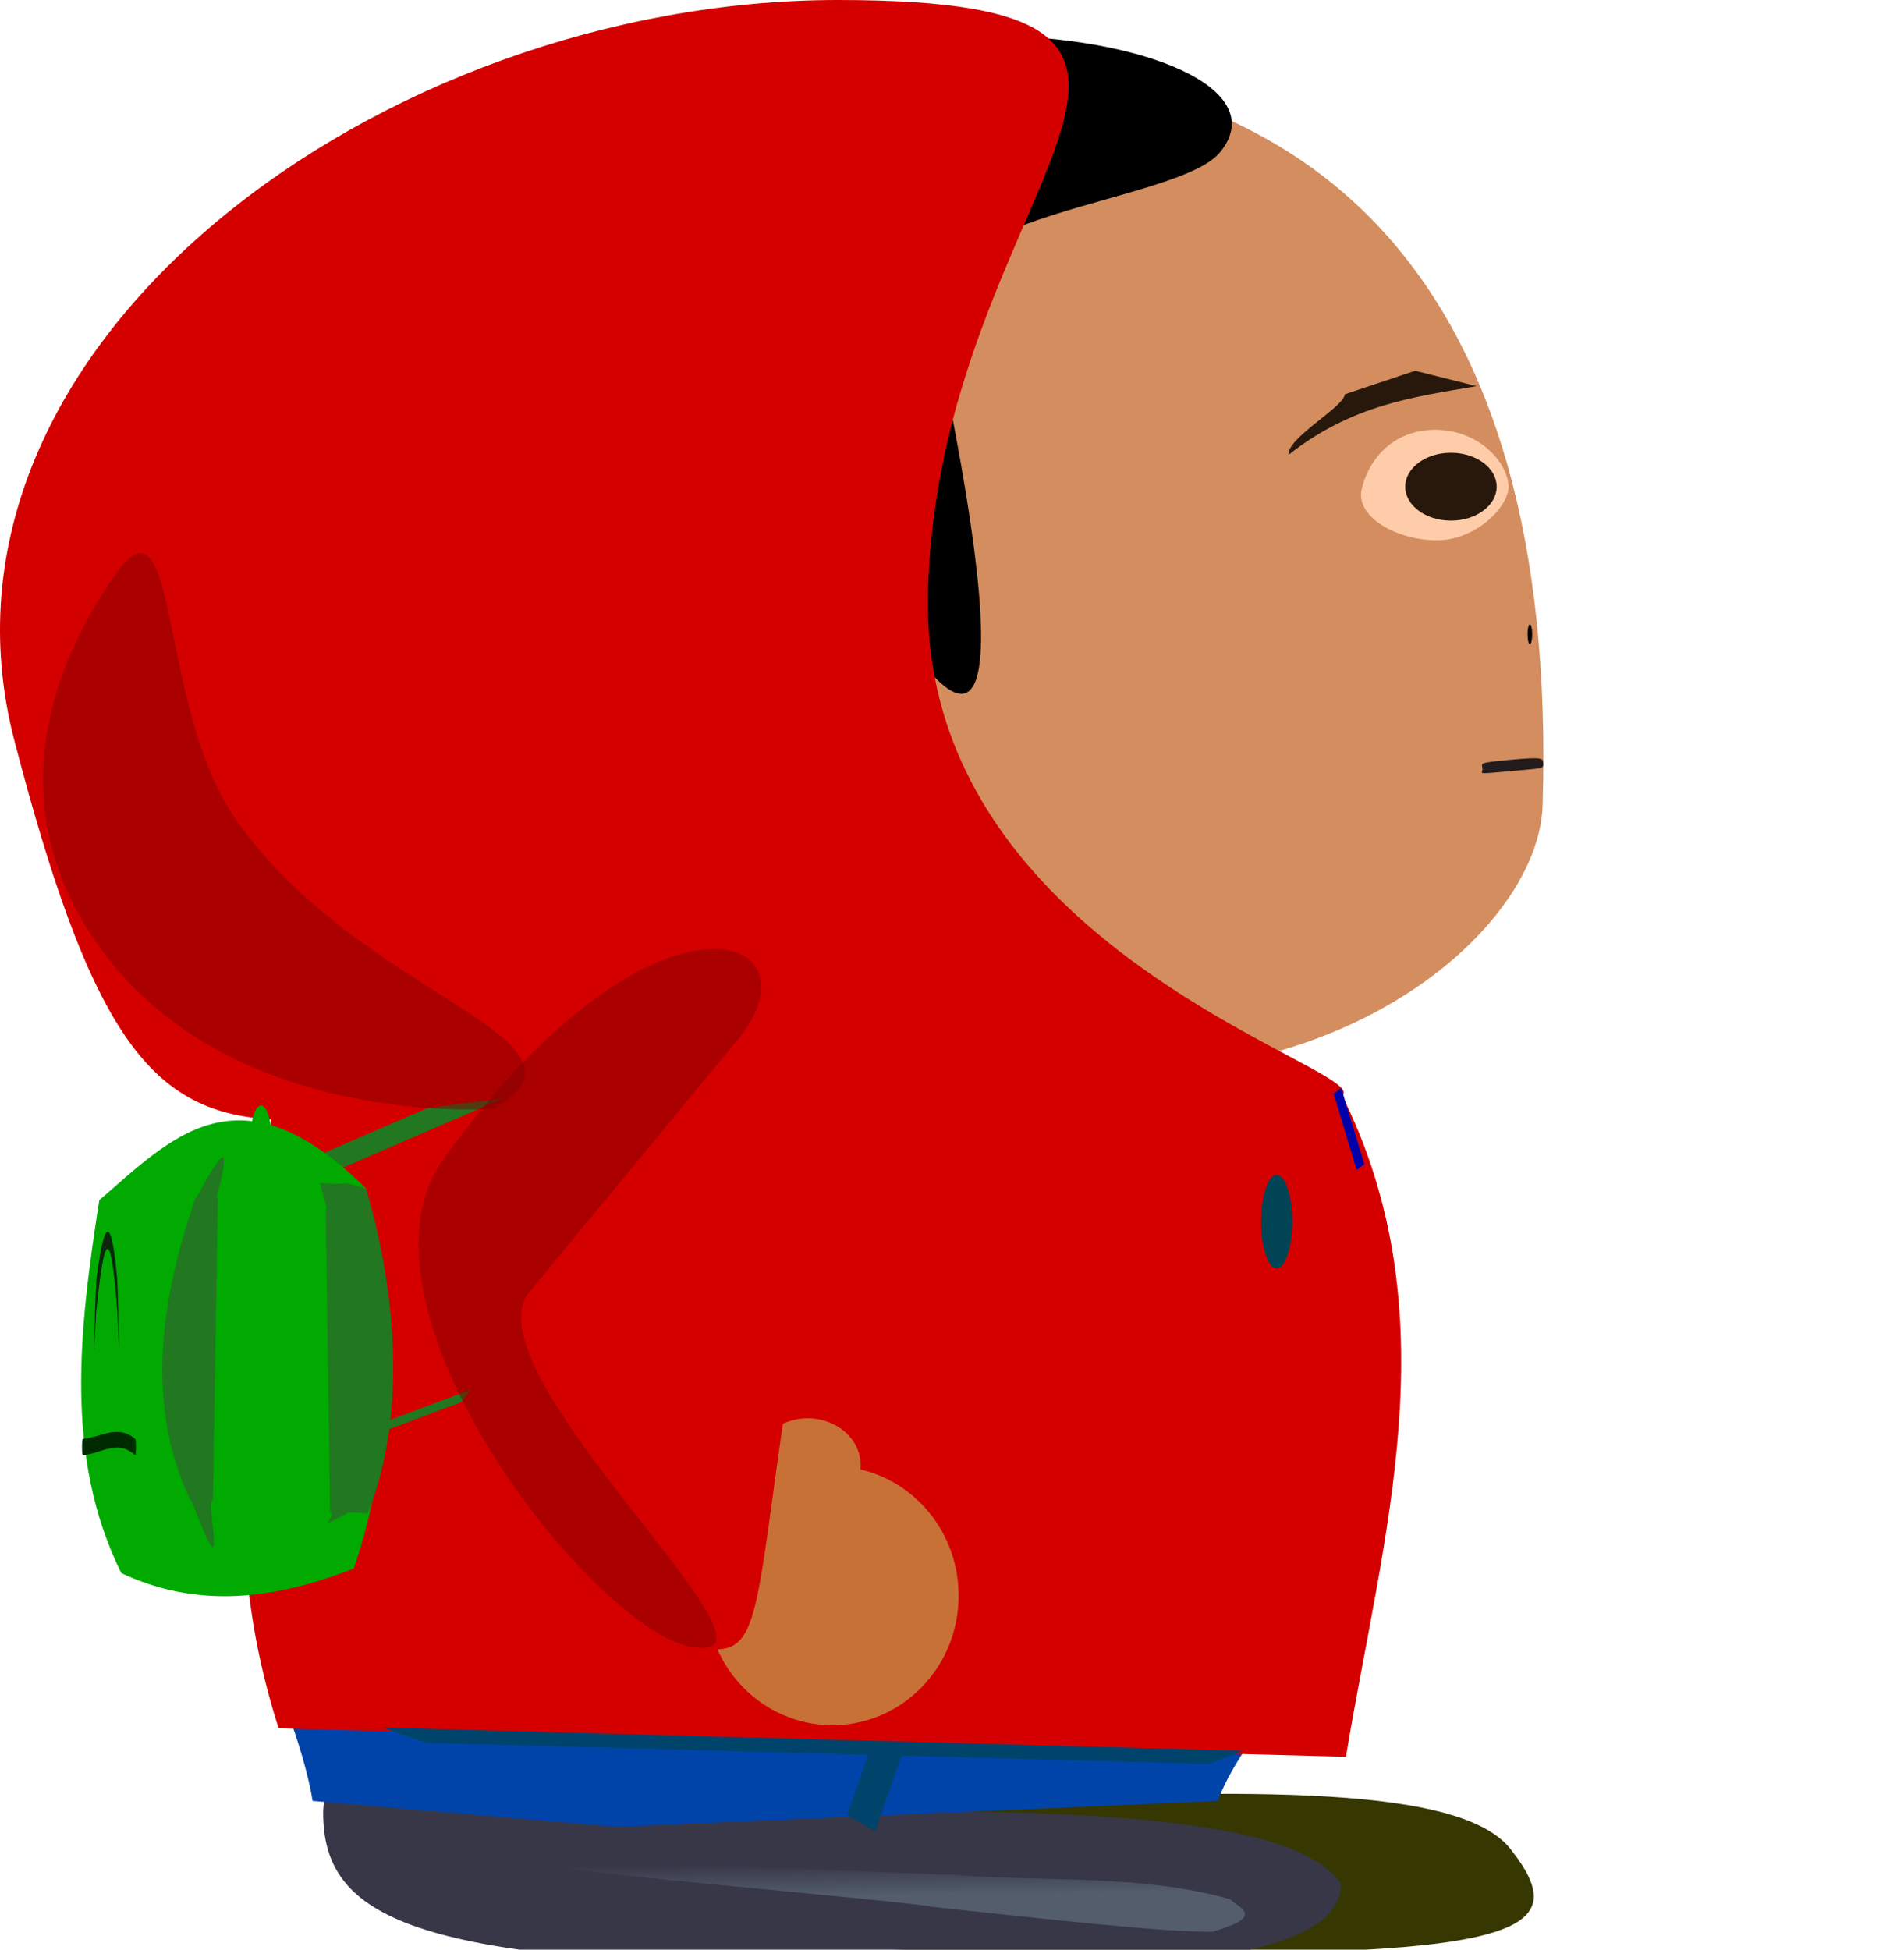 <?xml version="1.0" encoding="UTF-8" standalone="no"?>
<!-- Created with Inkscape (http://www.inkscape.org/) -->

<svg
   width="210mm"
   height="215mm"
   viewBox="0 0 210 215"
   version="1.1"
   id="svg5"
   inkscape:version="1.1 (c68e22c387, 2021-05-23)"
   sodipodi:docname="Gus_droit_2.svg"
   inkscape:export-filename="C:\Users\basti\OneDrive\Bureau\Gus veut boire un coup\Gus\Gus_droit_2.png"
   inkscape:export-xdpi="5.0310154"
   inkscape:export-ydpi="5.0310154"
   xmlns:inkscape="http://www.inkscape.org/namespaces/inkscape"
   xmlns:sodipodi="http://sodipodi.sourceforge.net/DTD/sodipodi-0.dtd"
   xmlns:xlink="http://www.w3.org/1999/xlink"
   xmlns="http://www.w3.org/2000/svg"
   xmlns:svg="http://www.w3.org/2000/svg">
  <sodipodi:namedview
     id="namedview7"
     pagecolor="#ffffff"
     bordercolor="#666666"
     borderopacity="1.0"
     inkscape:pageshadow="2"
     inkscape:pageopacity="0.0"
     inkscape:pagecheckerboard="0"
     inkscape:document-units="mm"
     showgrid="false"
     inkscape:zoom="0.72337262"
     inkscape:cx="217.0389"
     inkscape:cy="416.79764"
     inkscape:window-width="1920"
     inkscape:window-height="1001"
     inkscape:window-x="-9"
     inkscape:window-y="-9"
     inkscape:window-maximized="1"
     inkscape:current-layer="layer1"
     height="296mm" />
  <defs
     id="defs2">
    <linearGradient
       inkscape:collect="always"
       id="linearGradient30040">
      <stop
         style="stop-color:#1c1f24;stop-opacity:1;"
         offset="0"
         id="stop30036" />
      <stop
         style="stop-color:#1c1f24;stop-opacity:0;"
         offset="1"
         id="stop30038" />
    </linearGradient>
    <linearGradient
       inkscape:collect="always"
       id="linearGradient29840">
      <stop
         style="stop-color:#535d6c;stop-opacity:1;"
         offset="0"
         id="stop29836" />
      <stop
         style="stop-color:#535d6c;stop-opacity:0;"
         offset="1"
         id="stop29838" />
    </linearGradient>
    <linearGradient
       inkscape:collect="always"
       id="linearGradient5194">
      <stop
         style="stop-color:#800000;stop-opacity:1;"
         offset="0"
         id="stop5190" />
      <stop
         style="stop-color:#800000;stop-opacity:0;"
         offset="1"
         id="stop5192" />
    </linearGradient>
    <linearGradient
       inkscape:collect="always"
       xlink:href="#linearGradient5194"
       id="linearGradient7905"
       gradientUnits="userSpaceOnUse"
       gradientTransform="matrix(0.738,0.142,-0.213,1.401,81.067,-9.292)"
       x1="51.573"
       y1="126.188"
       x2="51.573"
       y2="126.188" />
    <linearGradient
       inkscape:collect="always"
       xlink:href="#linearGradient5194"
       id="linearGradient14432"
       gradientUnits="userSpaceOnUse"
       gradientTransform="matrix(1.021,-0.7,1.106,0.607,-123.738,81.543)"
       x1="51.573"
       y1="126.188"
       x2="51.573"
       y2="126.188" />
    <linearGradient
       inkscape:collect="always"
       xlink:href="#linearGradient29840"
       id="linearGradient29842"
       x1="-227.651"
       y1="-227.239"
       x2="-227.676"
       y2="-223.428"
       gradientUnits="userSpaceOnUse"
       gradientTransform="matrix(-1,0.018,0.353,-0.935,3.5320276e-6,-1.6e-7)" />
    <linearGradient
       inkscape:collect="always"
       xlink:href="#linearGradient30040"
       id="linearGradient30042"
       x1="213.056"
       y1="-59.215"
       x2="213.223"
       y2="-61.333"
       gradientUnits="userSpaceOnUse"
       gradientTransform="matrix(1,4.8444968e-6,0.005,0.999,-1.3775278e-6,2.171575e-6)" />
  </defs>
  <g
     inkscape:label="Calque 1"
     inkscape:groupmode="layer"
     id="layer1">
    <path
       id="path11385-1"
       style="fill:#373701;fill-opacity:1;stroke-width:0.603"
       d="m 166.62,203.928 c 7.79,9.907 0.128,12.337 -57.205,11.291 -40.457,-0.738 -53.077,-2.857 -53.534,-14.216 -0.31,-7.716 12.234,-0.017 49.942,-2.175 37.708,-2.158 55.968,-1.042 60.798,5.1 z"
       sodipodi:nodetypes="sssss" />
    <path
       id="path11385"
       style="fill:#373748;stroke-width:0.603"
       d="m 147.904,207.719 c 0,10.576 -33.013,9.52 -58.54,9.172 -43.5,-0.593 -53.745,-5.265 -53.722,-17.022 0.015,-7.986 12.417,0.516 50.778,-0.07 38.361,-0.586 56.845,1.363 61.484,7.92 z"
       sodipodi:nodetypes="ssssss" />
    <path
       id="rect10620"
       style="fill:#0044aa;stroke-width:0.561"
       d="M 39.056,189.646 H 139.928 c 0.303,-0.912 -4.303,5.066 -5.594,8.955 l -66.398,2.858 z"
       sodipodi:nodetypes="ccccc" />
    <path
       id="rect10620-4"
       style="fill:#0044aa;stroke-width:0.561"
       d="M 78.122,189.646 H 31.911 c -0.139,-0.912 1.971,5.066 2.563,8.955 l 33.462,2.858 z"
       sodipodi:nodetypes="ccccc" />
    <path
       id="rect10620-1-2"
       style="fill:#00446c;fill-opacity:0.998;stroke-width:0.199"
       d="m 93.428,200.179 4.064,-11.653 2.737,2.811 -3.7,10.609 z"
       sodipodi:nodetypes="ccccc" />
    <path
       id="rect8523"
       style="fill:#d40000;stroke-width:0.391"
       d="m 29.95,121.908 c 44.356,-8.973 78.954,-1.567 117.902,-1.463 12.3,24.429 4.641,48.859 0.597,73.288 L 30.733,190.592 c -8.017,-24.957 -1.262,-43.727 -0.783,-68.684 z"
       sodipodi:nodetypes="ccccc" />
    <path
       id="rect10620-1"
       style="fill:#00446c;fill-opacity:0.998;stroke-width:0.199"
       d="m 42.172,190.505 94.866,2.563 -3.679,1.454 -86.367,-2.333 z"
       sodipodi:nodetypes="ccccc" />
    <ellipse
       style="fill:#c87137;stroke-width:0.381"
       id="path9819-5"
       cx="91.803"
       cy="175.968"
       rx="13.928"
       ry="14.279" />
    <ellipse
       style="fill:#c87137;stroke-width:0.148"
       id="path9819-9-5"
       cx="89.082"
       cy="161.564"
       rx="5.841"
       ry="5.156" />
    <rect
       style="fill:#217821;stroke-width:0.325"
       id="rect20539-9"
       width="61.151"
       height="5.922"
       x="276.024"
       y="333.567"
       ry="0.073"
       transform="matrix(-0.918,0.397,1,-0.005,0,0)"
       inkscape:transform-center-x="-10.383845"
       inkscape:transform-center-y="-2.5546157"
       rx="0.073" />
    <rect
       style="fill:#217821;stroke-width:0.277"
       id="rect20539-9-6"
       width="13.042"
       height="1.657"
       x="-239.038"
       y="-294.46"
       ry="0.054"
       transform="matrix(-0.936,0.351,0.587,-0.81,0,0)"
       inkscape:transform-center-x="-2.0182068"
       inkscape:transform-center-y="-1.5018609"
       rx="0.057" />
    <path
       id="rect20539-9-5"
       style="fill:url(#linearGradient29842);fill-opacity:1;stroke-width:0.185"
       inkscape:transform-center-x="-4.6051979"
       inkscape:transform-center-y="-0.66426642"
       d="m 133.813,213.015 c -5.053,0.116 -18.465,-1.384 -31.221,-2.757 -0.029,-0.003 9e-5,-0.047 -0.029,-0.05 -17.098,-2.133 -83.825,-6.999 1.834,-3.475 0.029,0.002 0.048,-0.044 0.077,-0.041 10.408,0.912 21.204,-0.107 31.221,2.757 0.028,0.008 0.008,0.031 0.029,0.051 1.124,0.996 3.698,1.857 -1.834,3.475 -0.028,0.008 -0.048,0.04 -0.077,0.041 z"
       sodipodi:nodetypes="sssssssss" />
    <path
       id="path31-6"
       style="fill:#d38d5f;fill-rule:evenodd;stroke-width:0.357"
       d="m 96.244,72.78 c 0.938,59.223 -42.761,24.597 1.171,40.61 41.671,15.19 72.228,-8.423 72.727,-24.575 1.814,-58.665 -25.643,-81.682 -65.924,-81.682 -40.281,0 -8.689,20.543 -7.974,65.647 z"
       sodipodi:nodetypes="sssss" />
    <path
       id="path6217-4"
       style="fill:#d40000;stroke-width:0.379"
       d="m 58.154,137.018 c -6.632,45.749 -8.449,37.311 11.835,42.762 14.403,3.871 12.241,5.557 16.558,-24.227 3.016,-20.803 -1.461,-40.326 -11.093,-42.588 -9.632,-2.263 -14.285,3.249 -17.301,24.053 z"
       sodipodi:nodetypes="sssss"
       inkscape:transform-center-x="6.2540308"
       inkscape:transform-center-y="32.664083" />
    <path
       id="path32024"
       style="fill-opacity:0.998;stroke-width:0.265"
       d="m 134.597,16.754 c -4.637,5.752 -34.286,6.649 -31.71,18.679 C 123.532,131.87 77.418,29.522 77.278,20.045 77.147,11.144 91.305,3.927 108.607,3.926 c 17.302,-6e-7 31.667,5.784 25.99,12.827 z"
       sodipodi:nodetypes="sssss" />
    <path
       id="path31"
       style="fill:#d40000;fill-rule:evenodd;stroke-width:0.399"
       d="m 102.345,65.647 c -1.168,59.223 112.217,58.52 -13.302,54.059 C 27.176,117.508 17.869,144.165 1.588,81.682 -9.818,37.906 42.253,0 92.415,0 142.577,0 103.235,20.543 102.345,65.647 Z"
       sodipodi:nodetypes="sssss" />
    <path
       id="path4257-0-5"
       style="fill:url(#linearGradient7905);fill-opacity:1;stroke-width:0.273"
       d="m 58.402,142.459 c -7.306,8.85 31.296,41.913 17.696,39.121 -11.045,-2.267 -38.754,-37.676 -27.16,-53.8 23.175,-32.23 42.124,-24.883 32.445,-13.158 z"
       sodipodi:nodetypes="sssss"
       inkscape:transform-center-x="21.119185"
       inkscape:transform-center-y="26.007489" />
    <path
       id="path4257-0"
       style="fill:url(#linearGradient14432);fill-opacity:1;stroke-width:0.312"
       d="m 25.875,90.163 c 13.656,19.882 41.756,24.278 28.605,32.103 0,0 -29.013,2.361 -43.504,-17.819 C 0.394,89.711 4.876,74.521 12.68,63.403 19.793,53.269 17.349,77.751 25.875,90.163 Z"
       sodipodi:nodetypes="sssss" />
    <rect
       style="fill:url(#linearGradient30042);fill-opacity:1;stroke-width:0.454"
       id="rect11065-9"
       width="8.778"
       height="3.407"
       x="208.68"
       y="-65.097"
       transform="matrix(1.1772455e-4,1,-0.993,0.117,0,0)" />
    <rect
       style="fill:#0000aa;stroke-width:0.252"
       id="rect11065-3"
       width="1.047"
       height="8.802"
       x="112.631"
       y="196.398"
       transform="matrix(0.802,-0.598,0.289,0.957,0,0)" />
    <path
       id="rect17082"
       style="fill:#00aa00;stroke-width:0.147"
       d="m 10.95,132.353 c 7.928,-6.841 15.422,-15.166 29.412,-1.293 3.271,16.053 2.762,29.984 -1.341,41.899 -8.839,3.504 -17.323,4.424 -25.642,0.517 -6.347,-12.831 -4.634,-26.938 -2.43,-41.123 z"
       sodipodi:nodetypes="ccccc" />
    <rect
       style="fill:#00aa00;stroke-width:0.369"
       id="rect17663"
       width="2.292"
       height="10.2"
       x="27.658"
       y="121.908"
       ry="3.326"
       rx="3.326" />
    <path
       id="rect17811"
       style="fill:#0b280b;stroke-width:0.056"
       d="m 10.624,141.124 c 0.887,-6.924 1.662,-7.218 2.309,0 0.039,0.432 0.204,6.511 0.204,7.442 0,0.931 -0.166,-3.598 -0.204,-4.08 -0.863,-11.088 -1.592,-6.69 -2.309,0 -0.04,0.374 -0.259,5.194 -0.259,4.263 0,-0.931 0.218,-7.304 0.259,-7.625 z"
       sodipodi:nodetypes="sssssss" />
    <path
       id="rect17813"
       style="fill:#002b00;stroke-width:0.118"
       d="m 9.142,158.674 c 1.919,-0.158 3.838,-1.657 5.758,0 0.053,0.046 0.096,0.402 0.096,0.902 0,0.5 -0.043,0.953 -0.096,0.902 -1.919,-1.823 -3.838,-0.138 -5.758,0 -0.053,0.004 -0.096,-0.402 -0.096,-0.902 0,-0.5 0.043,-0.898 0.096,-0.902 z"
       sodipodi:nodetypes="sssssss" />
    <path
       id="rect19198"
       style="fill:#217821;stroke-width:0.191"
       d="m 24.029,132.136 -0.546,33.335 c -6.03e-4,0.037 -0.106,0.032 -0.136,0.067 -0.542,0.621 1.975,11.047 -2.209,-0.009 -0.014,-0.036 -0.117,-0.031 -0.134,-0.068 -4.806,-10.143 -3.547,-21.463 0.546,-33.335 0.013,-0.037 0.117,-0.031 0.136,-0.067 3.858,-7.292 3.3,-4.263 2.209,0.009 -0.009,0.037 0.134,0.03 0.134,0.068 z"
       sodipodi:nodetypes="sssssssss" />
    <path
       id="rect19198-2"
       style="fill:#217821;stroke-width:0.177"
       d="m 35.931,133.398 0.471,33.335 c 5.29e-4,0.037 0.092,0.032 0.117,0.067 0.468,0.621 -1.975,2.124 1.907,-0.009 0.034,-0.019 2.123,0.098 2.138,0.062 4.149,-10.143 3.331,-23.921 -0.202,-35.792 0,0 -2.099,-0.589 -2.14,-0.584 -3.735,0.467 -3.118,-1.418 -2.176,2.854 0.007,0.037 -0.116,0.03 -0.115,0.068 z"
       sodipodi:nodetypes="sssssssss" />
    <path
       id="rect1430"
       style="fill:#28170b;stroke-width:0.148"
       d="m 148.326,43.48 7.762,-2.596 6.774,1.701 c -6.876,1.18 -13.741,2.028 -20.75,7.58 -0.173,-1.887 6.101,-5.256 6.214,-6.685 z"
       sodipodi:nodetypes="ccccc"
       inkscape:transform-center-x="2.9479015"
       inkscape:transform-center-y="2.5526529" />
    <path
       id="path2169-5-4-0"
       style="fill:#ffccaa;stroke-width:0.456"
       d="m 150.199,53.872 c -0.794,3.168 3.935,5.709 8.291,5.709 4.357,0 8.088,-3.845 7.888,-6.092 -0.245,-2.765 -3.398,-5.997 -7.888,-6.092 -4.356,-0.093 -7.351,2.728 -8.291,6.476 z"
       sodipodi:nodetypes="sssss" />
    <path
       id="path3219-1"
       style="fill:#241c1c;stroke-width:0.48"
       d="m 170.209,84.222 c 0.058,0.58 -0.156,0.496 -3.889,0.84 -3.734,0.343 -2.748,0.261 -2.806,-0.32 -0.058,-0.58 -0.606,-0.619 3.128,-0.962 3.734,-0.343 3.51,-0.137 3.568,0.443 z"
       sodipodi:nodetypes="sssss" />
    <ellipse
       style="fill:#28170b;stroke-width:0.286"
       id="path2169"
       ry="3.742"
       rx="5.043"
       cy="53.67"
       cx="160.031" />
    <ellipse
       style="fill:#000000;fill-opacity:0.998;stroke-width:0.434"
       id="path31470"
       cx="168.736"
       cy="69.947"
       rx="0.256"
       ry="1.097" />
    <ellipse
       style="fill:#004455;stroke-width:0.082"
       id="path9819-9"
       cx="140.81"
       cy="134.718"
       rx="1.723"
       ry="5.156" />
  </g>
</svg>
